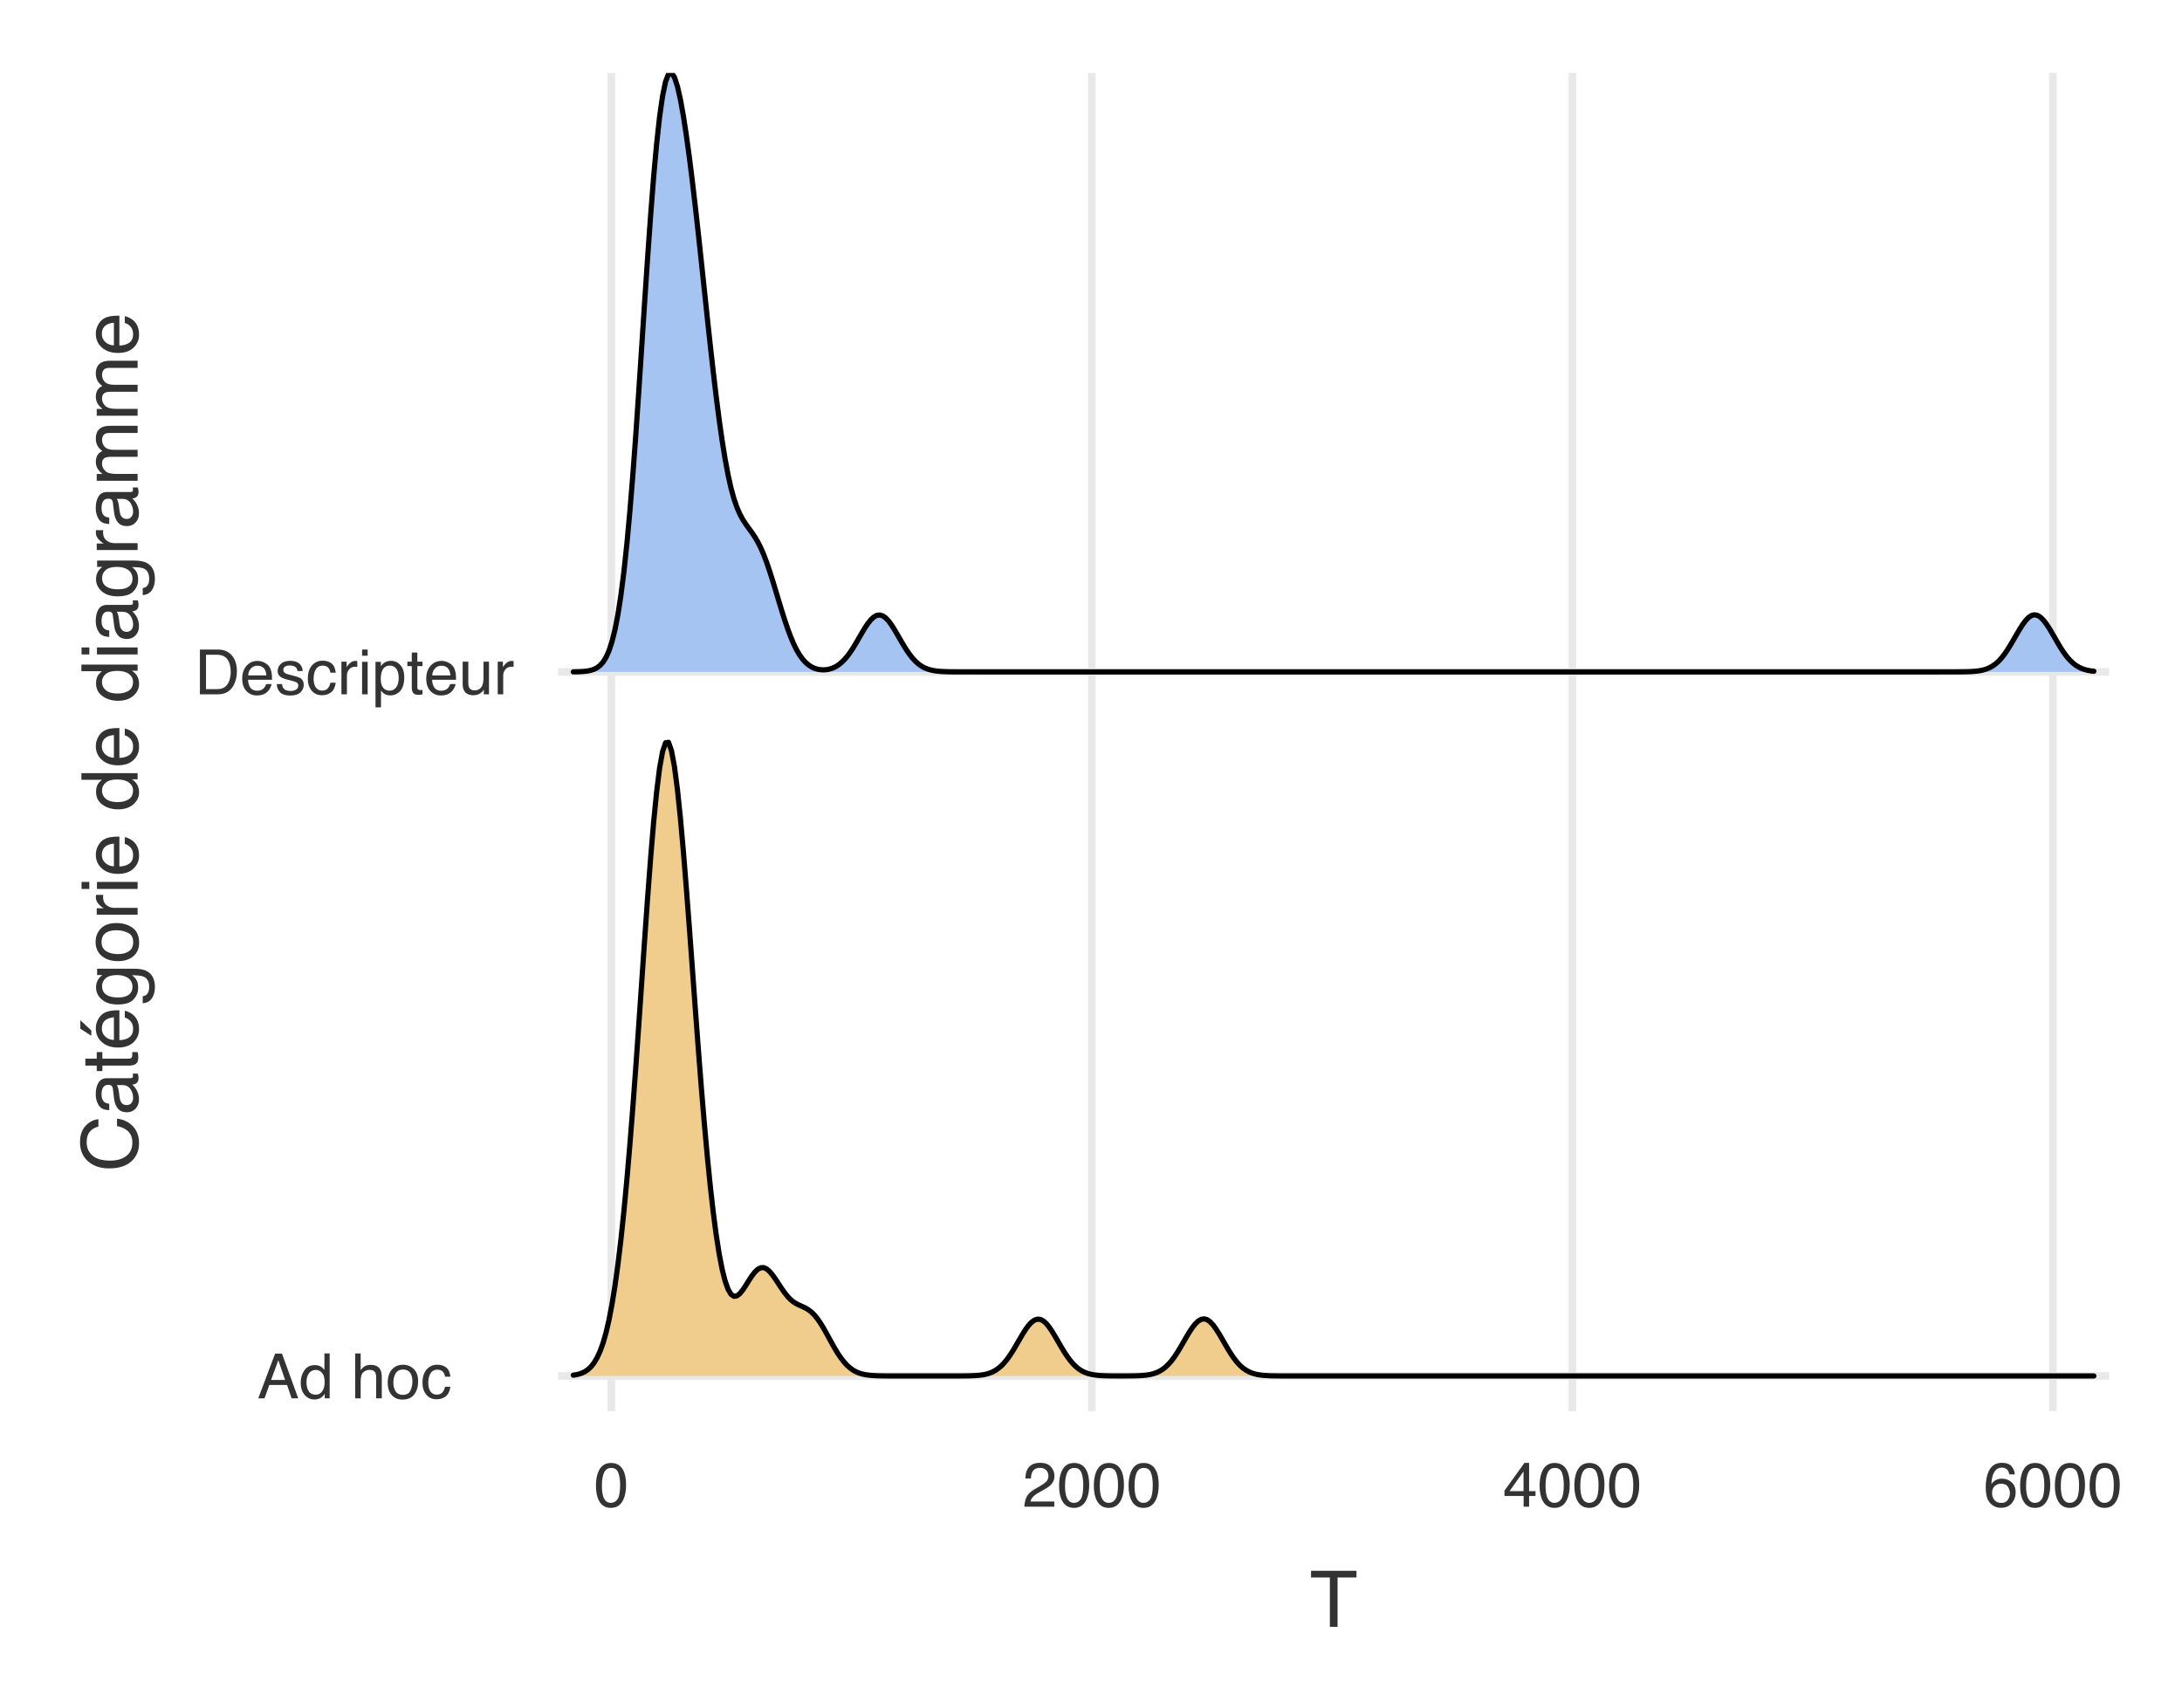 <?xml version="1.0" encoding="UTF-8"?>
<svg xmlns="http://www.w3.org/2000/svg" xmlns:xlink="http://www.w3.org/1999/xlink" width="447pt" height="350pt" viewBox="0 0 447 350" version="1.1">
<defs>
<g>
<symbol overflow="visible" id="glyph0-0">
<path style="stroke:none;" d="M 0.406 0 L 0.406 -9.172 L 7.703 -9.172 L 7.703 0 Z M 6.547 -1.156 L 6.547 -8.031 L 1.562 -8.031 L 1.562 -1.156 Z M 6.547 -1.156 "/>
</symbol>
<symbol overflow="visible" id="glyph0-1">
<path style="stroke:none;" d="M 5.688 -3.766 L 4.297 -7.812 L 2.812 -3.766 Z M 3.641 -9.172 L 5.047 -9.172 L 8.375 0 L 7.016 0 L 6.094 -2.75 L 2.453 -2.75 L 1.469 0 L 0.188 0 Z M 3.641 -9.172 "/>
</symbol>
<symbol overflow="visible" id="glyph0-2">
<path style="stroke:none;" d="M 1.531 -3.266 C 1.531 -2.547 1.68 -1.945 1.984 -1.469 C 2.297 -0.988 2.785 -0.75 3.453 -0.75 C 3.973 -0.75 4.398 -0.973 4.734 -1.422 C 5.078 -1.867 5.25 -2.508 5.25 -3.344 C 5.25 -4.188 5.07 -4.812 4.719 -5.219 C 4.375 -5.625 3.945 -5.828 3.438 -5.828 C 2.875 -5.828 2.414 -5.609 2.062 -5.172 C 1.707 -4.742 1.531 -4.109 1.531 -3.266 Z M 3.234 -6.812 C 3.742 -6.812 4.172 -6.703 4.516 -6.484 C 4.711 -6.359 4.941 -6.141 5.203 -5.828 L 5.203 -9.203 L 6.281 -9.203 L 6.281 0 L 5.266 0 L 5.266 -0.938 C 5.004 -0.52 4.691 -0.219 4.328 -0.031 C 3.973 0.145 3.566 0.234 3.109 0.234 C 2.359 0.234 1.707 -0.078 1.156 -0.703 C 0.613 -1.328 0.344 -2.16 0.344 -3.203 C 0.344 -4.18 0.594 -5.023 1.094 -5.734 C 1.594 -6.453 2.305 -6.812 3.234 -6.812 Z M 3.234 -6.812 "/>
</symbol>
<symbol overflow="visible" id="glyph0-3">
<path style="stroke:none;" d=""/>
</symbol>
<symbol overflow="visible" id="glyph0-4">
<path style="stroke:none;" d="M 0.828 -9.203 L 1.953 -9.203 L 1.953 -5.781 C 2.211 -6.125 2.453 -6.363 2.672 -6.5 C 3.035 -6.738 3.488 -6.859 4.031 -6.859 C 5 -6.859 5.656 -6.52 6 -5.844 C 6.188 -5.469 6.281 -4.953 6.281 -4.297 L 6.281 0 L 5.125 0 L 5.125 -4.219 C 5.125 -4.707 5.062 -5.066 4.938 -5.297 C 4.727 -5.66 4.344 -5.844 3.781 -5.844 C 3.32 -5.844 2.898 -5.68 2.516 -5.359 C 2.141 -5.047 1.953 -4.441 1.953 -3.547 L 1.953 0 L 0.828 0 Z M 0.828 -9.203 "/>
</symbol>
<symbol overflow="visible" id="glyph0-5">
<path style="stroke:none;" d="M 3.484 -0.719 C 4.223 -0.719 4.734 -1 5.016 -1.562 C 5.297 -2.133 5.438 -2.766 5.438 -3.453 C 5.438 -4.078 5.332 -4.586 5.125 -4.984 C 4.812 -5.598 4.27 -5.906 3.5 -5.906 C 2.812 -5.906 2.312 -5.641 2 -5.109 C 1.688 -4.586 1.531 -3.957 1.531 -3.219 C 1.531 -2.508 1.688 -1.914 2 -1.438 C 2.312 -0.957 2.805 -0.719 3.484 -0.719 Z M 3.531 -6.891 C 4.383 -6.891 5.109 -6.598 5.703 -6.016 C 6.305 -5.441 6.609 -4.598 6.609 -3.484 C 6.609 -2.41 6.344 -1.52 5.812 -0.812 C 5.289 -0.102 4.477 0.25 3.375 0.25 C 2.457 0.25 1.727 -0.062 1.188 -0.688 C 0.645 -1.312 0.375 -2.148 0.375 -3.203 C 0.375 -4.328 0.656 -5.223 1.219 -5.891 C 1.789 -6.555 2.562 -6.891 3.531 -6.891 Z M 3.484 -6.859 Z M 3.484 -6.859 "/>
</symbol>
<symbol overflow="visible" id="glyph0-6">
<path style="stroke:none;" d="M 3.406 -6.891 C 4.156 -6.891 4.766 -6.703 5.234 -6.328 C 5.711 -5.961 6 -5.332 6.094 -4.438 L 5 -4.438 C 4.938 -4.852 4.785 -5.195 4.547 -5.469 C 4.305 -5.738 3.926 -5.875 3.406 -5.875 C 2.688 -5.875 2.176 -5.523 1.875 -4.828 C 1.664 -4.379 1.562 -3.82 1.562 -3.156 C 1.562 -2.477 1.703 -1.91 1.984 -1.453 C 2.273 -0.992 2.723 -0.766 3.328 -0.766 C 3.797 -0.766 4.164 -0.906 4.438 -1.188 C 4.707 -1.477 4.895 -1.875 5 -2.375 L 6.094 -2.375 C 5.969 -1.477 5.656 -0.828 5.156 -0.422 C 4.656 -0.016 4.02 0.188 3.25 0.188 C 2.375 0.188 1.676 -0.129 1.156 -0.766 C 0.633 -1.398 0.375 -2.195 0.375 -3.156 C 0.375 -4.332 0.656 -5.25 1.219 -5.906 C 1.789 -6.562 2.52 -6.891 3.406 -6.891 Z M 3.234 -6.859 Z M 3.234 -6.859 "/>
</symbol>
<symbol overflow="visible" id="glyph0-7">
<path style="stroke:none;" d="M 4.5 -1.062 C 4.914 -1.062 5.258 -1.102 5.531 -1.188 C 6.02 -1.352 6.414 -1.664 6.719 -2.125 C 6.969 -2.5 7.145 -2.977 7.25 -3.562 C 7.312 -3.906 7.344 -4.223 7.344 -4.516 C 7.344 -5.648 7.117 -6.531 6.672 -7.156 C 6.223 -7.789 5.492 -8.109 4.484 -8.109 L 2.281 -8.109 L 2.281 -1.062 Z M 1.031 -9.172 L 4.75 -9.172 C 6.008 -9.172 6.988 -8.723 7.688 -7.828 C 8.301 -7.023 8.609 -5.992 8.609 -4.734 C 8.609 -3.754 8.426 -2.875 8.062 -2.094 C 7.414 -0.695 6.305 0 4.734 0 L 1.031 0 Z M 1.031 -9.172 "/>
</symbol>
<symbol overflow="visible" id="glyph0-8">
<path style="stroke:none;" d="M 3.609 -6.844 C 4.086 -6.844 4.547 -6.727 4.984 -6.5 C 5.43 -6.281 5.773 -5.992 6.016 -5.641 C 6.234 -5.305 6.379 -4.914 6.453 -4.469 C 6.523 -4.156 6.562 -3.66 6.562 -2.984 L 1.656 -2.984 C 1.676 -2.305 1.836 -1.758 2.141 -1.344 C 2.441 -0.938 2.906 -0.734 3.531 -0.734 C 4.113 -0.734 4.582 -0.926 4.938 -1.312 C 5.133 -1.539 5.273 -1.801 5.359 -2.094 L 6.469 -2.094 C 6.438 -1.852 6.336 -1.582 6.172 -1.281 C 6.016 -0.977 5.832 -0.727 5.625 -0.531 C 5.281 -0.195 4.859 0.023 4.359 0.141 C 4.086 0.203 3.781 0.234 3.438 0.234 C 2.602 0.234 1.895 -0.066 1.312 -0.672 C 0.738 -1.273 0.453 -2.125 0.453 -3.219 C 0.453 -4.289 0.742 -5.16 1.328 -5.828 C 1.91 -6.504 2.672 -6.844 3.609 -6.844 Z M 5.406 -3.875 C 5.363 -4.363 5.258 -4.754 5.094 -5.047 C 4.781 -5.586 4.266 -5.859 3.547 -5.859 C 3.023 -5.859 2.586 -5.672 2.234 -5.297 C 1.891 -4.93 1.707 -4.457 1.688 -3.875 Z M 3.5 -6.859 Z M 3.5 -6.859 "/>
</symbol>
<symbol overflow="visible" id="glyph0-9">
<path style="stroke:none;" d="M 1.5 -2.094 C 1.531 -1.719 1.625 -1.43 1.781 -1.234 C 2.062 -0.867 2.551 -0.688 3.25 -0.688 C 3.664 -0.688 4.031 -0.773 4.344 -0.953 C 4.664 -1.141 4.828 -1.426 4.828 -1.812 C 4.828 -2.094 4.695 -2.312 4.438 -2.469 C 4.281 -2.551 3.961 -2.656 3.484 -2.781 L 2.594 -3 C 2.02 -3.145 1.598 -3.305 1.328 -3.484 C 0.836 -3.785 0.594 -4.207 0.594 -4.75 C 0.594 -5.375 0.82 -5.879 1.281 -6.266 C 1.738 -6.66 2.352 -6.859 3.125 -6.859 C 4.133 -6.859 4.863 -6.566 5.312 -5.984 C 5.582 -5.609 5.719 -5.203 5.719 -4.766 L 4.656 -4.766 C 4.633 -5.023 4.539 -5.258 4.375 -5.469 C 4.125 -5.758 3.676 -5.906 3.031 -5.906 C 2.613 -5.906 2.297 -5.82 2.078 -5.656 C 1.859 -5.5 1.75 -5.285 1.75 -5.016 C 1.75 -4.723 1.891 -4.488 2.172 -4.312 C 2.336 -4.207 2.582 -4.117 2.906 -4.047 L 3.656 -3.859 C 4.469 -3.66 5.008 -3.473 5.281 -3.297 C 5.719 -3.004 5.938 -2.551 5.938 -1.938 C 5.938 -1.344 5.707 -0.828 5.25 -0.391 C 4.801 0.035 4.113 0.25 3.188 0.25 C 2.195 0.25 1.492 0.023 1.078 -0.422 C 0.66 -0.867 0.438 -1.426 0.406 -2.094 Z M 3.156 -6.859 Z M 3.156 -6.859 "/>
</symbol>
<symbol overflow="visible" id="glyph0-10">
<path style="stroke:none;" d="M 0.859 -6.688 L 1.922 -6.688 L 1.922 -5.531 C 2.016 -5.758 2.227 -6.035 2.562 -6.359 C 2.906 -6.68 3.301 -6.844 3.75 -6.844 C 3.77 -6.844 3.805 -6.836 3.859 -6.828 C 3.91 -6.828 3.992 -6.82 4.109 -6.812 L 4.109 -5.625 C 4.047 -5.633 3.984 -5.641 3.922 -5.641 C 3.867 -5.648 3.812 -5.656 3.75 -5.656 C 3.176 -5.656 2.738 -5.473 2.438 -5.109 C 2.133 -4.742 1.984 -4.32 1.984 -3.844 L 1.984 0 L 0.859 0 Z M 0.859 -6.688 "/>
</symbol>
<symbol overflow="visible" id="glyph0-11">
<path style="stroke:none;" d="M 0.828 -6.656 L 1.969 -6.656 L 1.969 0 L 0.828 0 Z M 0.828 -9.172 L 1.969 -9.172 L 1.969 -7.906 L 0.828 -7.906 Z M 0.828 -9.172 "/>
</symbol>
<symbol overflow="visible" id="glyph0-12">
<path style="stroke:none;" d="M 3.656 -0.75 C 4.176 -0.75 4.609 -0.969 4.953 -1.406 C 5.305 -1.852 5.484 -2.516 5.484 -3.391 C 5.484 -3.922 5.406 -4.379 5.25 -4.766 C 4.957 -5.504 4.426 -5.875 3.656 -5.875 C 2.875 -5.875 2.336 -5.484 2.047 -4.703 C 1.891 -4.285 1.812 -3.754 1.812 -3.109 C 1.812 -2.598 1.891 -2.16 2.047 -1.797 C 2.336 -1.098 2.875 -0.75 3.656 -0.75 Z M 0.734 -6.656 L 1.828 -6.656 L 1.828 -5.781 C 2.055 -6.082 2.301 -6.316 2.562 -6.484 C 2.945 -6.734 3.395 -6.859 3.906 -6.859 C 4.664 -6.859 5.305 -6.566 5.828 -5.984 C 6.359 -5.398 6.625 -4.57 6.625 -3.5 C 6.625 -2.039 6.242 -1 5.484 -0.375 C 5.004 0.02 4.441 0.219 3.797 0.219 C 3.297 0.219 2.875 0.109 2.531 -0.109 C 2.332 -0.234 2.109 -0.445 1.859 -0.75 L 1.859 2.672 L 0.734 2.672 Z M 0.734 -6.656 "/>
</symbol>
<symbol overflow="visible" id="glyph0-13">
<path style="stroke:none;" d="M 1.047 -8.562 L 2.188 -8.562 L 2.188 -6.688 L 3.25 -6.688 L 3.25 -5.781 L 2.188 -5.781 L 2.188 -1.406 C 2.188 -1.176 2.266 -1.02 2.422 -0.938 C 2.516 -0.895 2.66 -0.875 2.859 -0.875 C 2.91 -0.875 2.969 -0.875 3.031 -0.875 C 3.094 -0.875 3.164 -0.879 3.25 -0.891 L 3.25 0 C 3.125 0.039 2.988 0.066 2.844 0.078 C 2.707 0.098 2.562 0.109 2.406 0.109 C 1.875 0.109 1.516 -0.023 1.328 -0.297 C 1.141 -0.566 1.047 -0.914 1.047 -1.344 L 1.047 -5.781 L 0.141 -5.781 L 0.141 -6.688 L 1.047 -6.688 Z M 1.047 -8.562 "/>
</symbol>
<symbol overflow="visible" id="glyph0-14">
<path style="stroke:none;" d="M 1.953 -6.688 L 1.953 -2.25 C 1.953 -1.906 2.004 -1.625 2.109 -1.406 C 2.305 -1.008 2.68 -0.812 3.234 -0.812 C 4.016 -0.812 4.547 -1.16 4.828 -1.859 C 4.984 -2.234 5.062 -2.75 5.062 -3.406 L 5.062 -6.688 L 6.188 -6.688 L 6.188 0 L 5.125 0 L 5.141 -0.984 C 4.992 -0.734 4.812 -0.52 4.594 -0.344 C 4.164 0.008 3.645 0.188 3.031 0.188 C 2.07 0.188 1.422 -0.133 1.078 -0.781 C 0.891 -1.113 0.797 -1.566 0.797 -2.141 L 0.797 -6.688 Z M 3.5 -6.859 Z M 3.5 -6.859 "/>
</symbol>
<symbol overflow="visible" id="glyph0-15">
<path style="stroke:none;" d="M 3.469 -8.953 C 4.625 -8.953 5.457 -8.473 5.969 -7.516 C 6.375 -6.773 6.578 -5.766 6.578 -4.484 C 6.578 -3.266 6.395 -2.258 6.031 -1.469 C 5.508 -0.32 4.648 0.25 3.453 0.25 C 2.379 0.25 1.582 -0.219 1.062 -1.156 C 0.625 -1.938 0.406 -2.984 0.406 -4.297 C 0.406 -5.305 0.535 -6.176 0.797 -6.906 C 1.285 -8.27 2.176 -8.953 3.469 -8.953 Z M 3.453 -0.781 C 4.035 -0.781 4.5 -1.035 4.844 -1.547 C 5.188 -2.066 5.359 -3.031 5.359 -4.438 C 5.359 -5.457 5.234 -6.297 4.984 -6.953 C 4.734 -7.609 4.25 -7.938 3.531 -7.938 C 2.863 -7.938 2.379 -7.625 2.078 -7 C 1.773 -6.375 1.625 -5.457 1.625 -4.25 C 1.625 -3.332 1.719 -2.598 1.906 -2.047 C 2.207 -1.203 2.723 -0.781 3.453 -0.781 Z M 3.453 -0.781 "/>
</symbol>
<symbol overflow="visible" id="glyph0-16">
<path style="stroke:none;" d="M 0.406 0 C 0.445 -0.77 0.602 -1.441 0.875 -2.016 C 1.156 -2.586 1.695 -3.102 2.5 -3.562 L 3.703 -4.266 C 4.234 -4.578 4.609 -4.844 4.828 -5.062 C 5.172 -5.406 5.344 -5.801 5.344 -6.25 C 5.344 -6.77 5.188 -7.18 4.875 -7.484 C 4.562 -7.797 4.145 -7.953 3.625 -7.953 C 2.852 -7.953 2.32 -7.66 2.031 -7.078 C 1.863 -6.766 1.773 -6.332 1.766 -5.781 L 0.625 -5.781 C 0.633 -6.551 0.773 -7.18 1.047 -7.672 C 1.535 -8.547 2.395 -8.984 3.625 -8.984 C 4.656 -8.984 5.406 -8.703 5.875 -8.141 C 6.344 -7.586 6.578 -6.973 6.578 -6.297 C 6.578 -5.578 6.328 -4.969 5.828 -4.469 C 5.535 -4.164 5.016 -3.805 4.266 -3.391 L 3.406 -2.906 C 3 -2.688 2.676 -2.473 2.438 -2.266 C 2.02 -1.898 1.758 -1.5 1.656 -1.062 L 6.547 -1.062 L 6.547 0 Z M 0.406 0 "/>
</symbol>
<symbol overflow="visible" id="glyph0-17">
<path style="stroke:none;" d="M 4.234 -3.172 L 4.234 -7.219 L 1.359 -3.172 Z M 4.25 0 L 4.25 -2.188 L 0.328 -2.188 L 0.328 -3.281 L 4.422 -8.969 L 5.375 -8.969 L 5.375 -3.172 L 6.688 -3.172 L 6.688 -2.188 L 5.375 -2.188 L 5.375 0 Z M 4.25 0 "/>
</symbol>
<symbol overflow="visible" id="glyph0-18">
<path style="stroke:none;" d="M 3.75 -8.984 C 4.75 -8.984 5.441 -8.723 5.828 -8.203 C 6.223 -7.68 6.422 -7.148 6.422 -6.609 L 5.312 -6.609 C 5.25 -6.961 5.145 -7.238 5 -7.438 C 4.727 -7.812 4.316 -8 3.766 -8 C 3.129 -8 2.625 -7.707 2.25 -7.125 C 1.883 -6.539 1.68 -5.707 1.641 -4.625 C 1.898 -5.008 2.227 -5.297 2.625 -5.484 C 2.977 -5.648 3.375 -5.734 3.812 -5.734 C 4.562 -5.734 5.211 -5.492 5.766 -5.016 C 6.328 -4.535 6.609 -3.82 6.609 -2.875 C 6.609 -2.062 6.344 -1.336 5.812 -0.703 C 5.289 -0.078 4.539 0.234 3.562 0.234 C 2.727 0.234 2.004 -0.082 1.391 -0.719 C 0.785 -1.352 0.484 -2.426 0.484 -3.938 C 0.484 -5.039 0.617 -5.984 0.891 -6.766 C 1.41 -8.242 2.363 -8.984 3.75 -8.984 Z M 3.656 -0.766 C 4.25 -0.766 4.691 -0.961 4.984 -1.359 C 5.285 -1.766 5.438 -2.238 5.438 -2.781 C 5.438 -3.238 5.301 -3.672 5.031 -4.078 C 4.77 -4.492 4.297 -4.703 3.609 -4.703 C 3.117 -4.703 2.691 -4.539 2.328 -4.219 C 1.961 -3.906 1.781 -3.426 1.781 -2.781 C 1.781 -2.207 1.945 -1.727 2.281 -1.344 C 2.613 -0.957 3.07 -0.766 3.656 -0.766 Z M 3.656 -0.766 "/>
</symbol>
<symbol overflow="visible" id="glyph1-0">
<path style="stroke:none;" d="M 0.516 0 L 0.516 -11.484 L 9.625 -11.484 L 9.625 0 Z M 8.188 -1.438 L 8.188 -10.047 L 1.953 -10.047 L 1.953 -1.438 Z M 8.188 -1.438 "/>
</symbol>
<symbol overflow="visible" id="glyph1-1">
<path style="stroke:none;" d="M 9.578 -11.484 L 9.578 -10.109 L 5.703 -10.109 L 5.703 0 L 4.125 0 L 4.125 -10.109 L 0.266 -10.109 L 0.266 -11.484 Z M 9.578 -11.484 "/>
</symbol>
<symbol overflow="visible" id="glyph2-0">
<path style="stroke:none;" d="M 0 -0.516 L -11.484 -0.516 L -11.484 -9.625 L 0 -9.625 Z M -1.438 -8.188 L -10.047 -8.188 L -10.047 -1.953 L -1.438 -1.953 Z M -1.438 -8.188 "/>
</symbol>
<symbol overflow="visible" id="glyph2-1">
<path style="stroke:none;" d="M -11.797 -6.062 C -11.797 -7.508 -11.41 -8.633 -10.641 -9.438 C -9.879 -10.238 -9.008 -10.688 -8.031 -10.781 L -8.031 -9.266 C -8.77 -9.086 -9.352 -8.742 -9.781 -8.234 C -10.219 -7.723 -10.438 -7.004 -10.438 -6.078 C -10.438 -4.941 -10.039 -4.023 -9.25 -3.328 C -8.457 -2.641 -7.238 -2.297 -5.594 -2.297 C -4.25 -2.297 -3.16 -2.609 -2.328 -3.234 C -1.492 -3.859 -1.078 -4.797 -1.078 -6.047 C -1.078 -7.191 -1.516 -8.062 -2.391 -8.656 C -2.859 -8.977 -3.469 -9.219 -4.219 -9.375 L -4.219 -10.891 C -3.008 -10.754 -2 -10.305 -1.188 -9.547 C -0.195 -8.629 0.297 -7.398 0.297 -5.859 C 0.297 -4.523 -0.109 -3.406 -0.922 -2.5 C -1.984 -1.301 -3.629 -0.703 -5.859 -0.703 C -7.555 -0.703 -8.945 -1.148 -10.031 -2.047 C -11.207 -3.016 -11.797 -4.352 -11.797 -6.062 Z M -11.797 -5.75 Z M -11.797 -5.75 "/>
</symbol>
<symbol overflow="visible" id="glyph2-2">
<path style="stroke:none;" d="M -2.234 -2.109 C -1.828 -2.109 -1.504 -2.254 -1.266 -2.547 C -1.035 -2.848 -0.922 -3.203 -0.922 -3.609 C -0.922 -4.109 -1.035 -4.586 -1.266 -5.047 C -1.641 -5.828 -2.258 -6.219 -3.125 -6.219 L -4.266 -6.219 C -4.148 -6.051 -4.055 -5.832 -3.984 -5.562 C -3.91 -5.289 -3.859 -5.023 -3.828 -4.766 L -3.719 -3.906 C -3.656 -3.395 -3.551 -3.016 -3.406 -2.766 C -3.156 -2.328 -2.766 -2.109 -2.234 -2.109 Z M -5.078 -5.516 C -5.117 -5.836 -5.254 -6.055 -5.484 -6.172 C -5.609 -6.234 -5.785 -6.266 -6.016 -6.266 C -6.492 -6.266 -6.844 -6.094 -7.062 -5.75 C -7.281 -5.406 -7.391 -4.914 -7.391 -4.281 C -7.391 -3.551 -7.191 -3.031 -6.797 -2.719 C -6.578 -2.551 -6.25 -2.441 -5.812 -2.391 L -5.812 -1.078 C -6.844 -1.098 -7.562 -1.43 -7.969 -2.078 C -8.375 -2.723 -8.578 -3.469 -8.578 -4.312 C -8.578 -5.301 -8.391 -6.102 -8.016 -6.719 C -7.641 -7.32 -7.055 -7.625 -6.266 -7.625 L -1.438 -7.625 C -1.289 -7.625 -1.172 -7.656 -1.078 -7.719 C -0.992 -7.781 -0.953 -7.906 -0.953 -8.094 C -0.953 -8.156 -0.957 -8.223 -0.969 -8.297 C -0.977 -8.379 -0.988 -8.469 -1 -8.562 L 0.047 -8.562 C 0.109 -8.344 0.145 -8.176 0.156 -8.062 C 0.176 -7.945 0.188 -7.789 0.188 -7.594 C 0.188 -7.102 0.008 -6.75 -0.344 -6.531 C -0.52 -6.414 -0.773 -6.336 -1.109 -6.297 C -0.734 -6.004 -0.406 -5.586 -0.125 -5.047 C 0.145 -4.516 0.281 -3.926 0.281 -3.281 C 0.281 -2.508 0.047 -1.875 -0.422 -1.375 C -0.898 -0.883 -1.492 -0.641 -2.203 -0.641 C -2.973 -0.641 -3.57 -0.879 -4 -1.359 C -4.426 -1.848 -4.691 -2.488 -4.797 -3.281 Z M -8.578 -4.359 Z M -8.578 -4.359 "/>
</symbol>
<symbol overflow="visible" id="glyph2-3">
<path style="stroke:none;" d="M -10.703 -1.312 L -10.703 -2.734 L -8.375 -2.734 L -8.375 -4.078 L -7.219 -4.078 L -7.219 -2.734 L -1.766 -2.734 C -1.473 -2.734 -1.273 -2.832 -1.172 -3.031 C -1.117 -3.145 -1.094 -3.328 -1.094 -3.578 C -1.094 -3.648 -1.094 -3.723 -1.094 -3.797 C -1.094 -3.879 -1.098 -3.973 -1.109 -4.078 L 0 -4.078 C 0.051 -3.91 0.086 -3.738 0.109 -3.562 C 0.129 -3.395 0.141 -3.207 0.141 -3 C 0.141 -2.344 -0.023 -1.895 -0.359 -1.656 C -0.703 -1.426 -1.145 -1.312 -1.688 -1.312 L -7.219 -1.312 L -7.219 -0.188 L -8.375 -0.188 L -8.375 -1.312 Z M -10.703 -1.312 "/>
</symbol>
<symbol overflow="visible" id="glyph2-4">
<path style="stroke:none;" d="M -8.562 -4.516 C -8.562 -5.109 -8.422 -5.68 -8.141 -6.234 C -7.859 -6.797 -7.5 -7.223 -7.062 -7.516 C -6.633 -7.797 -6.141 -7.984 -5.578 -8.078 C -5.191 -8.16 -4.578 -8.203 -3.734 -8.203 L -3.734 -2.078 C -2.891 -2.098 -2.207 -2.297 -1.688 -2.672 C -1.176 -3.047 -0.922 -3.629 -0.922 -4.422 C -0.922 -5.148 -1.164 -5.734 -1.656 -6.172 C -1.938 -6.422 -2.258 -6.598 -2.625 -6.703 L -2.625 -8.094 C -2.32 -8.051 -1.977 -7.926 -1.594 -7.719 C -1.219 -7.52 -0.91 -7.289 -0.672 -7.031 C -0.254 -6.602 0.023 -6.078 0.172 -5.453 C 0.254 -5.109 0.297 -4.723 0.297 -4.297 C 0.297 -3.254 -0.082 -2.367 -0.844 -1.641 C -1.602 -0.922 -2.664 -0.562 -4.031 -0.562 C -5.375 -0.562 -6.461 -0.926 -7.297 -1.656 C -8.141 -2.383 -8.562 -3.336 -8.562 -4.516 Z M -4.859 -6.766 C -5.461 -6.703 -5.945 -6.566 -6.312 -6.359 C -6.988 -5.973 -7.328 -5.332 -7.328 -4.438 C -7.328 -3.789 -7.094 -3.25 -6.625 -2.812 C -6.164 -2.375 -5.578 -2.141 -4.859 -2.109 Z M -8.578 -4.391 Z M -11.734 -6.156 L -9.484 -4.062 L -9.484 -2.984 L -11.734 -4.422 Z M -11.734 -6.156 "/>
</symbol>
<symbol overflow="visible" id="glyph2-5">
<path style="stroke:none;" d="M -8.516 -3.984 C -8.516 -4.641 -8.352 -5.211 -8.031 -5.703 C -7.852 -5.973 -7.586 -6.242 -7.234 -6.516 L -8.297 -6.516 L -8.297 -7.812 L -0.688 -7.812 C 0.383 -7.812 1.227 -7.656 1.844 -7.344 C 2.977 -6.758 3.547 -5.66 3.547 -4.047 C 3.547 -3.141 3.344 -2.379 2.938 -1.766 C 2.531 -1.148 1.898 -0.805 1.047 -0.734 L 1.047 -2.172 C 1.422 -2.234 1.707 -2.367 1.906 -2.578 C 2.219 -2.891 2.375 -3.391 2.375 -4.078 C 2.375 -5.148 1.992 -5.852 1.234 -6.188 C 0.785 -6.383 -0.016 -6.477 -1.172 -6.469 C -0.742 -6.188 -0.422 -5.848 -0.203 -5.453 C 0.004 -5.055 0.109 -4.531 0.109 -3.875 C 0.109 -2.969 -0.211 -2.176 -0.859 -1.5 C -1.504 -0.82 -2.57 -0.484 -4.062 -0.484 C -5.457 -0.484 -6.547 -0.82 -7.328 -1.5 C -8.117 -2.188 -8.516 -3.016 -8.516 -3.984 Z M -4.219 -6.516 C -5.258 -6.516 -6.031 -6.301 -6.531 -5.875 C -7.031 -5.445 -7.281 -4.906 -7.281 -4.25 C -7.281 -3.258 -6.816 -2.582 -5.891 -2.219 C -5.391 -2.02 -4.738 -1.922 -3.938 -1.922 C -3 -1.922 -2.281 -2.113 -1.781 -2.5 C -1.289 -2.883 -1.047 -3.398 -1.047 -4.047 C -1.047 -5.055 -1.504 -5.766 -2.422 -6.172 C -2.93 -6.398 -3.531 -6.516 -4.219 -6.516 Z M -8.578 -4.156 Z M -8.578 -4.156 "/>
</symbol>
<symbol overflow="visible" id="glyph2-6">
<path style="stroke:none;" d="M -0.906 -4.359 C -0.906 -5.285 -1.258 -5.922 -1.969 -6.266 C -2.676 -6.617 -3.461 -6.797 -4.328 -6.797 C -5.109 -6.797 -5.742 -6.672 -6.234 -6.422 C -7.004 -6.023 -7.391 -5.344 -7.391 -4.375 C -7.391 -3.508 -7.062 -2.879 -6.406 -2.484 C -5.75 -2.098 -4.957 -1.906 -4.031 -1.906 C -3.133 -1.906 -2.391 -2.098 -1.797 -2.484 C -1.203 -2.879 -0.906 -3.504 -0.906 -4.359 Z M -8.609 -4.406 C -8.609 -5.488 -8.25 -6.398 -7.531 -7.141 C -6.812 -7.891 -5.754 -8.266 -4.359 -8.266 C -3.016 -8.266 -1.898 -7.938 -1.016 -7.281 C -0.129 -6.625 0.312 -5.602 0.312 -4.219 C 0.312 -3.07 -0.078 -2.16 -0.859 -1.484 C -1.641 -0.805 -2.688 -0.469 -4 -0.469 C -5.406 -0.469 -6.523 -0.82 -7.359 -1.531 C -8.191 -2.25 -8.609 -3.207 -8.609 -4.406 Z M -8.578 -4.359 Z M -8.578 -4.359 "/>
</symbol>
<symbol overflow="visible" id="glyph2-7">
<path style="stroke:none;" d="M -8.375 -1.078 L -8.375 -2.406 L -6.922 -2.406 C -7.203 -2.52 -7.547 -2.789 -7.953 -3.219 C -8.359 -3.645 -8.562 -4.133 -8.562 -4.688 C -8.562 -4.719 -8.555 -4.766 -8.547 -4.828 C -8.547 -4.891 -8.535 -4.992 -8.516 -5.141 L -7.031 -5.141 C -7.051 -5.055 -7.062 -4.977 -7.062 -4.906 C -7.07 -4.844 -7.078 -4.77 -7.078 -4.688 C -7.078 -3.977 -6.848 -3.43 -6.391 -3.047 C -5.93 -2.672 -5.406 -2.484 -4.812 -2.484 L 0 -2.484 L 0 -1.078 Z M -8.375 -1.078 "/>
</symbol>
<symbol overflow="visible" id="glyph2-8">
<path style="stroke:none;" d="M -8.328 -1.031 L -8.328 -2.469 L 0 -2.469 L 0 -1.031 Z M -11.484 -1.031 L -11.484 -2.469 L -9.891 -2.469 L -9.891 -1.031 Z M -11.484 -1.031 "/>
</symbol>
<symbol overflow="visible" id="glyph2-9">
<path style="stroke:none;" d="M -8.562 -4.516 C -8.562 -5.109 -8.422 -5.68 -8.141 -6.234 C -7.859 -6.797 -7.5 -7.223 -7.062 -7.516 C -6.633 -7.797 -6.141 -7.984 -5.578 -8.078 C -5.191 -8.16 -4.578 -8.203 -3.734 -8.203 L -3.734 -2.078 C -2.891 -2.098 -2.207 -2.297 -1.688 -2.672 C -1.176 -3.047 -0.922 -3.629 -0.922 -4.422 C -0.922 -5.148 -1.164 -5.734 -1.656 -6.172 C -1.938 -6.422 -2.258 -6.598 -2.625 -6.703 L -2.625 -8.094 C -2.32 -8.051 -1.977 -7.926 -1.594 -7.719 C -1.219 -7.52 -0.91 -7.289 -0.672 -7.031 C -0.254 -6.602 0.023 -6.078 0.172 -5.453 C 0.254 -5.109 0.297 -4.723 0.297 -4.297 C 0.297 -3.254 -0.082 -2.367 -0.844 -1.641 C -1.602 -0.922 -2.664 -0.562 -4.031 -0.562 C -5.375 -0.562 -6.461 -0.926 -7.297 -1.656 C -8.141 -2.383 -8.562 -3.336 -8.562 -4.516 Z M -4.859 -6.766 C -5.461 -6.703 -5.945 -6.566 -6.312 -6.359 C -6.988 -5.973 -7.328 -5.332 -7.328 -4.438 C -7.328 -3.789 -7.094 -3.25 -6.625 -2.812 C -6.164 -2.375 -5.578 -2.141 -4.859 -2.109 Z M -8.578 -4.391 Z M -8.578 -4.391 "/>
</symbol>
<symbol overflow="visible" id="glyph2-10">
<path style="stroke:none;" d=""/>
</symbol>
<symbol overflow="visible" id="glyph2-11">
<path style="stroke:none;" d="M -4.094 -1.922 C -3.195 -1.922 -2.445 -2.109 -1.844 -2.484 C -1.238 -2.867 -0.938 -3.484 -0.938 -4.328 C -0.938 -4.973 -1.211 -5.504 -1.766 -5.922 C -2.328 -6.348 -3.133 -6.562 -4.188 -6.562 C -5.238 -6.562 -6.02 -6.344 -6.531 -5.906 C -7.039 -5.477 -7.297 -4.945 -7.297 -4.312 C -7.297 -3.602 -7.023 -3.023 -6.484 -2.578 C -5.941 -2.141 -5.145 -1.922 -4.094 -1.922 Z M -8.516 -4.047 C -8.516 -4.68 -8.379 -5.219 -8.109 -5.656 C -7.953 -5.906 -7.68 -6.188 -7.297 -6.5 L -11.516 -6.5 L -11.516 -7.859 L 0 -7.859 L 0 -6.594 L -1.172 -6.594 C -0.648 -6.258 -0.273 -5.867 -0.047 -5.422 C 0.18 -4.973 0.297 -4.461 0.297 -3.891 C 0.297 -2.953 -0.094 -2.141 -0.875 -1.453 C -1.664 -0.773 -2.711 -0.438 -4.016 -0.438 C -5.234 -0.438 -6.285 -0.75 -7.172 -1.375 C -8.066 -2 -8.516 -2.891 -8.516 -4.047 Z M -8.516 -4.047 "/>
</symbol>
<symbol overflow="visible" id="glyph2-12">
<path style="stroke:none;" d="M -8.375 -1.031 L -8.375 -2.422 L -7.188 -2.422 C -7.594 -2.754 -7.891 -3.055 -8.078 -3.328 C -8.398 -3.797 -8.562 -4.32 -8.562 -4.906 C -8.562 -5.57 -8.395 -6.109 -8.062 -6.516 C -7.875 -6.742 -7.598 -6.953 -7.234 -7.141 C -7.68 -7.453 -8.016 -7.816 -8.234 -8.234 C -8.453 -8.66 -8.562 -9.141 -8.562 -9.672 C -8.562 -10.797 -8.156 -11.562 -7.344 -11.969 C -6.906 -12.188 -6.316 -12.297 -5.578 -12.297 L 0 -12.297 L 0 -10.828 L -5.812 -10.828 C -6.375 -10.828 -6.758 -10.688 -6.969 -10.406 C -7.176 -10.133 -7.281 -9.797 -7.281 -9.391 C -7.281 -8.836 -7.094 -8.363 -6.719 -7.969 C -6.352 -7.57 -5.738 -7.375 -4.875 -7.375 L 0 -7.375 L 0 -5.938 L -5.469 -5.938 C -6.031 -5.938 -6.441 -5.867 -6.703 -5.734 C -7.098 -5.523 -7.297 -5.129 -7.297 -4.547 C -7.297 -4.016 -7.086 -3.531 -6.672 -3.094 C -6.266 -2.656 -5.52 -2.438 -4.438 -2.438 L 0 -2.438 L 0 -1.031 Z M -8.375 -1.031 "/>
</symbol>
</g>
<clipPath id="clip1">
  <path d="M 114.332 281 L 432.055 281 L 432.055 283 L 114.332 283 Z M 114.332 281 "/>
</clipPath>
<clipPath id="clip2">
  <path d="M 114.332 136 L 432.055 136 L 432.055 139 L 114.332 139 Z M 114.332 136 "/>
</clipPath>
<clipPath id="clip3">
  <path d="M 124 14.945 L 127 14.945 L 127 289.102 L 124 289.102 Z M 124 14.945 "/>
</clipPath>
<clipPath id="clip4">
  <path d="M 222 14.945 L 225 14.945 L 225 289.102 L 222 289.102 Z M 222 14.945 "/>
</clipPath>
<clipPath id="clip5">
  <path d="M 321 14.945 L 323 14.945 L 323 289.102 L 321 289.102 Z M 321 14.945 "/>
</clipPath>
<clipPath id="clip6">
  <path d="M 419 14.945 L 422 14.945 L 422 289.102 L 419 289.102 Z M 419 14.945 "/>
</clipPath>
<clipPath id="clip7">
  <path d="M 117 14.945 L 429 14.945 L 429 138 L 117 138 Z M 117 14.945 "/>
</clipPath>
<clipPath id="clip8">
  <path d="M 116 14.945 L 430 14.945 L 430 139 L 116 139 Z M 116 14.945 "/>
</clipPath>
</defs>
<g id="surface16">
<rect x="0" y="0" width="447" height="350" style="fill:rgb(100%,100%,100%);fill-opacity:1;stroke:none;"/>
<g clip-path="url(#clip1)" clip-rule="nonzero">
<path style="fill:none;stroke-width:1.552;stroke-linecap:butt;stroke-linejoin:round;stroke:rgb(90.98%,90.98%,90.98%);stroke-opacity:1;stroke-miterlimit:10;" d="M 114.332 281.887 L 432.055 281.887 "/>
</g>
<g clip-path="url(#clip2)" clip-rule="nonzero">
<path style="fill:none;stroke-width:1.552;stroke-linecap:butt;stroke-linejoin:round;stroke:rgb(90.98%,90.98%,90.98%);stroke-opacity:1;stroke-miterlimit:10;" d="M 114.332 137.652 L 432.055 137.652 "/>
</g>
<g clip-path="url(#clip3)" clip-rule="nonzero">
<path style="fill:none;stroke-width:1.552;stroke-linecap:butt;stroke-linejoin:round;stroke:rgb(90.98%,90.98%,90.98%);stroke-opacity:1;stroke-miterlimit:10;" d="M 125.238 289.098 L 125.238 14.945 "/>
</g>
<g clip-path="url(#clip4)" clip-rule="nonzero">
<path style="fill:none;stroke-width:1.552;stroke-linecap:butt;stroke-linejoin:round;stroke:rgb(90.98%,90.98%,90.98%);stroke-opacity:1;stroke-miterlimit:10;" d="M 223.676 289.098 L 223.676 14.945 "/>
</g>
<g clip-path="url(#clip5)" clip-rule="nonzero">
<path style="fill:none;stroke-width:1.552;stroke-linecap:butt;stroke-linejoin:round;stroke:rgb(90.98%,90.98%,90.98%);stroke-opacity:1;stroke-miterlimit:10;" d="M 322.113 289.098 L 322.113 14.945 "/>
</g>
<g clip-path="url(#clip6)" clip-rule="nonzero">
<path style="fill:none;stroke-width:1.552;stroke-linecap:butt;stroke-linejoin:round;stroke:rgb(90.98%,90.98%,90.98%);stroke-opacity:1;stroke-miterlimit:10;" d="M 420.551 289.098 L 420.551 14.945 "/>
</g>
<g clip-path="url(#clip7)" clip-rule="nonzero">
<path style=" stroke:none;fill-rule:nonzero;fill:rgb(65.098%,76.863%,94.51%);fill-opacity:1;" d="M 117.449 137.641 L 118.059 137.629 L 118.668 137.609 L 119.277 137.578 L 119.887 137.527 L 120.496 137.441 L 121.105 137.309 L 121.715 137.098 L 122.324 136.781 L 122.934 136.312 L 123.543 135.637 L 124.152 134.672 L 124.762 133.301 L 125.371 131.449 L 125.98 129.008 L 126.59 125.871 L 127.199 121.945 L 127.809 117.156 L 128.418 111.449 L 129.027 104.828 L 129.641 97.332 L 130.25 89.066 L 130.859 80.16 L 131.469 70.906 L 132.078 61.598 L 132.688 52.523 L 133.297 43.973 L 133.906 36.211 L 134.516 29.469 L 135.125 23.914 L 135.734 19.656 L 136.344 16.742 L 136.953 15.156 L 137.562 14.945 L 138.172 15.836 L 138.781 17.695 L 139.391 20.387 L 140 23.781 L 140.609 27.766 L 141.223 32.242 L 141.832 37.121 L 142.441 42.332 L 143.051 47.797 L 143.66 53.453 L 144.27 59.207 L 144.879 64.949 L 145.488 70.59 L 146.098 76.023 L 146.707 81.156 L 147.316 85.906 L 147.926 90.203 L 148.535 93.996 L 149.145 97.266 L 149.754 100.004 L 150.363 102.203 L 150.973 103.957 L 151.582 105.352 L 152.191 106.469 L 152.805 107.406 L 153.414 108.254 L 154.023 109.094 L 154.633 110 L 155.242 111.035 L 155.852 112.242 L 156.461 113.645 L 157.07 115.262 L 157.68 117.051 L 158.289 118.969 L 158.898 120.973 L 159.508 123.004 L 160.117 125.008 L 160.727 126.934 L 161.336 128.734 L 161.945 130.379 L 162.555 131.836 L 163.164 133.09 L 163.773 134.129 L 164.383 134.984 L 164.996 135.672 L 165.605 136.203 L 166.215 136.605 L 166.824 136.891 L 167.434 137.086 L 168.043 137.195 L 168.652 137.23 L 169.262 137.199 L 169.871 137.09 L 170.48 136.902 L 171.09 136.629 L 171.699 136.262 L 172.309 135.789 L 172.918 135.203 L 173.527 134.504 L 174.137 133.684 L 174.746 132.766 L 175.355 131.762 L 175.965 130.707 L 176.578 129.645 L 177.188 128.633 L 177.797 127.719 L 178.406 126.961 L 179.016 126.398 L 179.625 126.066 L 180.234 125.988 L 180.844 126.172 L 181.453 126.598 L 182.062 127.25 L 182.672 128.09 L 183.281 129.062 L 183.891 130.105 L 184.5 131.164 L 185.109 132.199 L 185.719 133.172 L 186.328 134.051 L 186.938 134.828 L 187.547 135.484 L 188.16 136.031 L 188.77 136.469 L 189.379 136.801 L 189.988 137.051 L 190.598 137.238 L 191.207 137.371 L 191.816 137.469 L 192.426 137.535 L 193.035 137.578 L 193.645 137.605 L 194.254 137.625 L 194.863 137.637 L 196.691 137.648 L 199.738 137.648 L 200.352 137.652 L 396.633 137.652 L 397.242 137.648 L 400.289 137.648 L 400.902 137.645 L 401.512 137.641 L 402.73 137.625 L 403.34 137.605 L 403.949 137.578 L 404.559 137.531 L 405.168 137.465 L 405.777 137.367 L 406.387 137.227 L 406.996 137.035 L 407.605 136.773 L 408.215 136.434 L 408.824 135.996 L 409.434 135.453 L 410.043 134.785 L 410.652 133.996 L 411.262 133.102 L 411.871 132.117 L 412.484 131.078 L 413.094 130.016 L 413.703 128.977 L 414.312 128.016 L 414.922 127.184 L 415.531 126.531 L 416.141 126.105 L 416.75 125.949 L 417.359 126.059 L 417.969 126.418 L 418.578 127.008 L 419.188 127.785 L 419.797 128.711 L 420.406 129.734 L 421.625 131.852 L 422.234 132.859 L 422.844 133.777 L 423.453 134.582 L 424.066 135.277 L 424.676 135.852 L 425.285 136.32 L 425.895 136.691 L 426.504 136.973 L 427.113 137.184 L 427.723 137.336 L 428.332 137.445 L 428.941 137.52 L 428.941 137.652 L 117.449 137.652 Z M 117.449 137.641 "/>
</g>
<g clip-path="url(#clip8)" clip-rule="nonzero">
<path style="fill:none;stroke-width:1.067;stroke-linecap:round;stroke-linejoin:round;stroke:rgb(0%,0%,0%);stroke-opacity:1;stroke-miterlimit:10;" d="M 117.449 137.641 L 118.059 137.629 L 118.668 137.609 L 119.277 137.578 L 119.887 137.527 L 120.496 137.441 L 121.105 137.309 L 121.715 137.098 L 122.324 136.781 L 122.934 136.312 L 123.543 135.637 L 124.152 134.672 L 124.762 133.301 L 125.371 131.449 L 125.98 129.008 L 126.59 125.871 L 127.199 121.945 L 127.809 117.156 L 128.418 111.449 L 129.027 104.828 L 129.641 97.332 L 130.25 89.066 L 130.859 80.16 L 131.469 70.906 L 132.078 61.598 L 132.688 52.523 L 133.297 43.973 L 133.906 36.211 L 134.516 29.469 L 135.125 23.914 L 135.734 19.656 L 136.344 16.742 L 136.953 15.156 L 137.562 14.945 L 138.172 15.836 L 138.781 17.695 L 139.391 20.387 L 140 23.781 L 140.609 27.766 L 141.223 32.242 L 141.832 37.121 L 142.441 42.332 L 143.051 47.797 L 143.66 53.453 L 144.27 59.207 L 144.879 64.949 L 145.488 70.59 L 146.098 76.023 L 146.707 81.156 L 147.316 85.906 L 147.926 90.203 L 148.535 93.996 L 149.145 97.266 L 149.754 100.004 L 150.363 102.203 L 150.973 103.957 L 151.582 105.352 L 152.191 106.469 L 152.805 107.406 L 153.414 108.254 L 154.023 109.094 L 154.633 110 L 155.242 111.035 L 155.852 112.242 L 156.461 113.645 L 157.07 115.262 L 157.68 117.051 L 158.289 118.969 L 158.898 120.973 L 159.508 123.004 L 160.117 125.008 L 160.727 126.934 L 161.336 128.734 L 161.945 130.379 L 162.555 131.836 L 163.164 133.09 L 163.773 134.129 L 164.383 134.984 L 164.996 135.672 L 165.605 136.203 L 166.215 136.605 L 166.824 136.891 L 167.434 137.086 L 168.043 137.195 L 168.652 137.23 L 169.262 137.199 L 169.871 137.09 L 170.48 136.902 L 171.09 136.629 L 171.699 136.262 L 172.309 135.789 L 172.918 135.203 L 173.527 134.504 L 174.137 133.684 L 174.746 132.766 L 175.355 131.762 L 175.965 130.707 L 176.578 129.645 L 177.188 128.633 L 177.797 127.719 L 178.406 126.961 L 179.016 126.398 L 179.625 126.066 L 180.234 125.988 L 180.844 126.172 L 181.453 126.598 L 182.062 127.25 L 182.672 128.09 L 183.281 129.062 L 183.891 130.105 L 184.5 131.164 L 185.109 132.199 L 185.719 133.172 L 186.328 134.051 L 186.938 134.828 L 187.547 135.484 L 188.16 136.031 L 188.77 136.469 L 189.379 136.801 L 189.988 137.051 L 190.598 137.238 L 191.207 137.371 L 191.816 137.469 L 192.426 137.535 L 193.035 137.578 L 193.645 137.605 L 194.254 137.625 L 194.863 137.637 L 196.691 137.648 L 199.738 137.648 L 200.352 137.652 L 396.633 137.652 L 397.242 137.648 L 400.289 137.648 L 400.902 137.645 L 401.512 137.641 L 402.73 137.625 L 403.34 137.605 L 403.949 137.578 L 404.559 137.531 L 405.168 137.465 L 405.777 137.367 L 406.387 137.227 L 406.996 137.035 L 407.605 136.773 L 408.215 136.434 L 408.824 135.996 L 409.434 135.453 L 410.043 134.785 L 410.652 133.996 L 411.262 133.102 L 411.871 132.117 L 412.484 131.078 L 413.094 130.016 L 413.703 128.977 L 414.312 128.016 L 414.922 127.184 L 415.531 126.531 L 416.141 126.105 L 416.75 125.949 L 417.359 126.059 L 417.969 126.418 L 418.578 127.008 L 419.188 127.785 L 419.797 128.711 L 420.406 129.734 L 421.625 131.852 L 422.234 132.859 L 422.844 133.777 L 423.453 134.582 L 424.066 135.277 L 424.676 135.852 L 425.285 136.32 L 425.895 136.691 L 426.504 136.973 L 427.113 137.184 L 427.723 137.336 L 428.332 137.445 L 428.941 137.52 "/>
</g>
<path style=" stroke:none;fill-rule:nonzero;fill:rgb(94.118%,80.392%,54.902%);fill-opacity:1;" d="M 117.449 281.727 L 118.059 281.629 L 118.668 281.48 L 119.277 281.27 L 119.887 280.965 L 120.496 280.535 L 121.105 279.953 L 121.715 279.168 L 122.324 278.141 L 122.934 276.812 L 123.543 275.133 L 124.152 273.016 L 124.762 270.383 L 125.371 267.207 L 125.98 263.438 L 126.59 259.027 L 127.199 253.945 L 127.809 248.176 L 128.418 241.719 L 129.027 234.598 L 129.641 226.867 L 130.25 218.613 L 130.859 209.941 L 131.469 201.07 L 132.078 192.23 L 132.688 183.66 L 133.297 175.629 L 133.906 168.402 L 134.516 162.234 L 135.125 157.359 L 135.734 153.965 L 136.344 152.176 L 136.953 152.074 L 137.562 153.812 L 138.172 157.102 L 138.781 161.781 L 139.391 167.656 L 140 174.492 L 140.609 182.051 L 141.223 190.082 L 141.832 198.363 L 142.441 206.672 L 143.051 214.824 L 143.66 222.641 L 144.27 229.961 L 144.879 236.707 L 145.488 242.812 L 146.098 248.219 L 146.707 252.895 L 147.316 256.812 L 147.926 259.977 L 148.535 262.402 L 149.145 264.113 L 149.754 265.16 L 150.363 265.57 L 150.973 265.473 L 151.582 264.992 L 152.191 264.23 L 152.805 263.309 L 153.414 262.328 L 154.023 261.398 L 154.633 260.609 L 155.242 260.031 L 155.852 259.715 L 156.461 259.691 L 157.07 259.973 L 157.68 260.508 L 158.289 261.234 L 158.898 262.098 L 159.508 263.027 L 160.117 263.953 L 160.727 264.82 L 161.336 265.586 L 161.945 266.223 L 162.555 266.727 L 163.164 267.105 L 163.773 267.402 L 164.383 267.672 L 164.996 267.961 L 165.605 268.324 L 166.215 268.793 L 166.824 269.391 L 167.434 270.133 L 168.043 271.012 L 168.652 272 L 169.262 273.074 L 169.871 274.195 L 170.48 275.305 L 171.09 276.371 L 171.699 277.363 L 172.309 278.254 L 172.918 279.035 L 173.527 279.699 L 174.137 280.246 L 174.746 280.684 L 175.355 281.027 L 175.965 281.285 L 176.578 281.473 L 177.188 281.605 L 177.797 281.703 L 178.406 281.77 L 179.016 281.812 L 179.625 281.84 L 180.234 281.859 L 180.844 281.871 L 181.453 281.879 L 182.062 281.883 L 182.672 281.883 L 183.281 281.887 L 195.473 281.887 L 196.082 281.883 L 196.691 281.883 L 197.301 281.879 L 197.91 281.871 L 198.52 281.859 L 199.129 281.84 L 199.738 281.812 L 200.352 281.77 L 200.961 281.707 L 201.57 281.613 L 202.18 281.477 L 202.789 281.289 L 203.398 281.031 L 204.008 280.691 L 204.617 280.258 L 205.227 279.719 L 205.836 279.066 L 206.445 278.297 L 207.055 277.422 L 207.664 276.457 L 208.273 275.422 L 208.883 274.359 L 209.492 273.324 L 210.102 272.363 L 210.711 271.535 L 211.32 270.879 L 211.934 270.445 L 212.543 270.25 L 213.152 270.312 L 213.762 270.629 L 214.371 271.18 L 214.98 271.938 L 215.59 272.859 L 216.199 273.871 L 216.809 274.926 L 217.418 275.973 L 218.027 276.973 L 218.637 277.895 L 219.246 278.719 L 219.855 279.43 L 220.465 280.027 L 221.074 280.512 L 221.684 280.891 L 222.293 281.176 L 222.902 281.395 L 223.516 281.551 L 224.125 281.664 L 224.734 281.742 L 225.344 281.797 L 225.953 281.832 L 226.562 281.852 L 227.172 281.867 L 227.781 281.875 L 229 281.883 L 230.219 281.883 L 231.438 281.875 L 232.047 281.867 L 232.656 281.855 L 233.266 281.836 L 233.875 281.801 L 234.484 281.754 L 235.094 281.68 L 235.707 281.57 L 236.316 281.414 L 236.926 281.203 L 237.535 280.918 L 238.145 280.547 L 238.754 280.078 L 239.363 279.5 L 239.973 278.805 L 240.582 277.996 L 241.191 277.07 L 241.801 276.066 L 242.41 275.012 L 243.02 273.949 L 243.629 272.934 L 244.238 272.012 L 244.848 271.234 L 245.457 270.648 L 246.066 270.293 L 246.676 270.191 L 247.289 270.352 L 247.898 270.789 L 248.508 271.441 L 249.117 272.277 L 249.727 273.234 L 250.336 274.273 L 250.945 275.332 L 251.555 276.375 L 252.164 277.355 L 252.773 278.246 L 253.383 279.035 L 253.992 279.699 L 254.602 280.238 L 255.211 280.672 L 255.82 281.016 L 256.43 281.273 L 257.039 281.465 L 257.648 281.605 L 258.258 281.703 L 258.867 281.77 L 259.48 281.812 L 260.09 281.844 L 260.699 281.859 L 261.309 281.871 L 261.918 281.879 L 262.527 281.883 L 263.137 281.883 L 263.746 281.887 L 428.941 281.887 L 117.449 281.887 Z M 117.449 281.727 "/>
<path style="fill:none;stroke-width:1.067;stroke-linecap:round;stroke-linejoin:round;stroke:rgb(0%,0%,0%);stroke-opacity:1;stroke-miterlimit:10;" d="M 117.449 281.727 L 118.059 281.629 L 118.668 281.48 L 119.277 281.27 L 119.887 280.965 L 120.496 280.535 L 121.105 279.953 L 121.715 279.168 L 122.324 278.141 L 122.934 276.812 L 123.543 275.133 L 124.152 273.016 L 124.762 270.383 L 125.371 267.207 L 125.98 263.438 L 126.59 259.027 L 127.199 253.945 L 127.809 248.176 L 128.418 241.719 L 129.027 234.598 L 129.641 226.867 L 130.25 218.613 L 130.859 209.941 L 131.469 201.07 L 132.078 192.23 L 132.688 183.66 L 133.297 175.629 L 133.906 168.402 L 134.516 162.234 L 135.125 157.359 L 135.734 153.965 L 136.344 152.176 L 136.953 152.074 L 137.562 153.812 L 138.172 157.102 L 138.781 161.781 L 139.391 167.656 L 140 174.492 L 140.609 182.051 L 141.223 190.082 L 141.832 198.363 L 142.441 206.672 L 143.051 214.824 L 143.66 222.641 L 144.27 229.961 L 144.879 236.707 L 145.488 242.812 L 146.098 248.219 L 146.707 252.895 L 147.316 256.812 L 147.926 259.977 L 148.535 262.402 L 149.145 264.113 L 149.754 265.16 L 150.363 265.57 L 150.973 265.473 L 151.582 264.992 L 152.191 264.23 L 152.805 263.309 L 153.414 262.328 L 154.023 261.398 L 154.633 260.609 L 155.242 260.031 L 155.852 259.715 L 156.461 259.691 L 157.07 259.973 L 157.68 260.508 L 158.289 261.234 L 158.898 262.098 L 159.508 263.027 L 160.117 263.953 L 160.727 264.82 L 161.336 265.586 L 161.945 266.223 L 162.555 266.727 L 163.164 267.105 L 163.773 267.402 L 164.383 267.672 L 164.996 267.961 L 165.605 268.324 L 166.215 268.793 L 166.824 269.391 L 167.434 270.133 L 168.043 271.012 L 168.652 272 L 169.262 273.074 L 169.871 274.195 L 170.48 275.305 L 171.09 276.371 L 171.699 277.363 L 172.309 278.254 L 172.918 279.035 L 173.527 279.699 L 174.137 280.246 L 174.746 280.684 L 175.355 281.027 L 175.965 281.285 L 176.578 281.473 L 177.188 281.605 L 177.797 281.703 L 178.406 281.77 L 179.016 281.812 L 179.625 281.84 L 180.234 281.859 L 180.844 281.871 L 181.453 281.879 L 182.062 281.883 L 182.672 281.883 L 183.281 281.887 L 195.473 281.887 L 196.082 281.883 L 196.691 281.883 L 197.301 281.879 L 197.91 281.871 L 198.52 281.859 L 199.129 281.84 L 199.738 281.812 L 200.352 281.77 L 200.961 281.707 L 201.57 281.613 L 202.18 281.477 L 202.789 281.289 L 203.398 281.031 L 204.008 280.691 L 204.617 280.258 L 205.227 279.719 L 205.836 279.066 L 206.445 278.297 L 207.055 277.422 L 207.664 276.457 L 208.273 275.422 L 208.883 274.359 L 209.492 273.324 L 210.102 272.363 L 210.711 271.535 L 211.32 270.879 L 211.934 270.445 L 212.543 270.25 L 213.152 270.312 L 213.762 270.629 L 214.371 271.18 L 214.98 271.938 L 215.59 272.859 L 216.199 273.871 L 216.809 274.926 L 217.418 275.973 L 218.027 276.973 L 218.637 277.895 L 219.246 278.719 L 219.855 279.43 L 220.465 280.027 L 221.074 280.512 L 221.684 280.891 L 222.293 281.176 L 222.902 281.395 L 223.516 281.551 L 224.125 281.664 L 224.734 281.742 L 225.344 281.797 L 225.953 281.832 L 226.562 281.852 L 227.172 281.867 L 227.781 281.875 L 229 281.883 L 230.219 281.883 L 231.438 281.875 L 232.047 281.867 L 232.656 281.855 L 233.266 281.836 L 233.875 281.801 L 234.484 281.754 L 235.094 281.68 L 235.707 281.57 L 236.316 281.414 L 236.926 281.203 L 237.535 280.918 L 238.145 280.547 L 238.754 280.078 L 239.363 279.5 L 239.973 278.805 L 240.582 277.996 L 241.191 277.07 L 241.801 276.066 L 242.41 275.012 L 243.02 273.949 L 243.629 272.934 L 244.238 272.012 L 244.848 271.234 L 245.457 270.648 L 246.066 270.293 L 246.676 270.191 L 247.289 270.352 L 247.898 270.789 L 248.508 271.441 L 249.117 272.277 L 249.727 273.234 L 250.336 274.273 L 250.945 275.332 L 251.555 276.375 L 252.164 277.355 L 252.773 278.246 L 253.383 279.035 L 253.992 279.699 L 254.602 280.238 L 255.211 280.672 L 255.82 281.016 L 256.43 281.273 L 257.039 281.465 L 257.648 281.605 L 258.258 281.703 L 258.867 281.77 L 259.48 281.812 L 260.09 281.844 L 260.699 281.859 L 261.309 281.871 L 261.918 281.879 L 262.527 281.883 L 263.137 281.883 L 263.746 281.887 L 428.941 281.887 "/>
<g style="fill:rgb(20%,20%,20%);fill-opacity:1;">
  <use xlink:href="#glyph0-1" x="52.719" y="286.477"/>
  <use xlink:href="#glyph0-2" x="61.256" y="286.477"/>
  <use xlink:href="#glyph0-3" x="68.375" y="286.477"/>
  <use xlink:href="#glyph0-4" x="71.931" y="286.477"/>
  <use xlink:href="#glyph0-5" x="79.05" y="286.477"/>
  <use xlink:href="#glyph0-6" x="86.169" y="286.477"/>
</g>
<g style="fill:rgb(20%,20%,20%);fill-opacity:1;">
  <use xlink:href="#glyph0-7" x="39.922" y="142.242"/>
  <use xlink:href="#glyph0-8" x="49.166" y="142.242"/>
  <use xlink:href="#glyph0-9" x="56.284" y="142.242"/>
  <use xlink:href="#glyph0-6" x="62.684" y="142.242"/>
  <use xlink:href="#glyph0-10" x="69.084" y="142.242"/>
  <use xlink:href="#glyph0-11" x="73.347" y="142.242"/>
  <use xlink:href="#glyph0-12" x="76.191" y="142.242"/>
  <use xlink:href="#glyph0-13" x="83.309" y="142.242"/>
  <use xlink:href="#glyph0-8" x="86.866" y="142.242"/>
  <use xlink:href="#glyph0-14" x="93.984" y="142.242"/>
  <use xlink:href="#glyph0-10" x="101.103" y="142.242"/>
</g>
<g style="fill:rgb(20%,20%,20%);fill-opacity:1;">
  <use xlink:href="#glyph0-15" x="121.68" y="308.664"/>
</g>
<g style="fill:rgb(20%,20%,20%);fill-opacity:1;">
  <use xlink:href="#glyph0-16" x="209.438" y="308.664"/>
  <use xlink:href="#glyph0-15" x="216.556" y="308.664"/>
  <use xlink:href="#glyph0-15" x="223.675" y="308.664"/>
  <use xlink:href="#glyph0-15" x="230.794" y="308.664"/>
</g>
<g style="fill:rgb(20%,20%,20%);fill-opacity:1;">
  <use xlink:href="#glyph0-17" x="307.875" y="308.664"/>
  <use xlink:href="#glyph0-15" x="314.994" y="308.664"/>
  <use xlink:href="#glyph0-15" x="322.113" y="308.664"/>
  <use xlink:href="#glyph0-15" x="329.231" y="308.664"/>
</g>
<g style="fill:rgb(20%,20%,20%);fill-opacity:1;">
  <use xlink:href="#glyph0-18" x="406.312" y="308.664"/>
  <use xlink:href="#glyph0-15" x="413.431" y="308.664"/>
  <use xlink:href="#glyph0-15" x="420.55" y="308.664"/>
  <use xlink:href="#glyph0-15" x="427.669" y="308.664"/>
</g>
<g style="fill:rgb(20%,20%,20%);fill-opacity:1;">
  <use xlink:href="#glyph1-1" x="268.309" y="333.285"/>
</g>
<g style="fill:rgb(20%,20%,20%);fill-opacity:1;">
  <use xlink:href="#glyph2-1" x="28.191" y="240.066"/>
  <use xlink:href="#glyph2-2" x="28.191" y="228.512"/>
  <use xlink:href="#glyph2-3" x="28.191" y="219.613"/>
  <use xlink:href="#glyph2-4" x="28.191" y="215.168"/>
  <use xlink:href="#glyph2-5" x="28.191" y="206.27"/>
  <use xlink:href="#glyph2-6" x="28.191" y="197.371"/>
  <use xlink:href="#glyph2-7" x="28.191" y="188.473"/>
  <use xlink:href="#glyph2-8" x="28.191" y="183.145"/>
  <use xlink:href="#glyph2-9" x="28.191" y="179.59"/>
  <use xlink:href="#glyph2-10" x="28.191" y="170.691"/>
  <use xlink:href="#glyph2-11" x="28.191" y="166.246"/>
  <use xlink:href="#glyph2-9" x="28.191" y="157.348"/>
  <use xlink:href="#glyph2-10" x="28.191" y="148.449"/>
  <use xlink:href="#glyph2-11" x="28.191" y="144.004"/>
  <use xlink:href="#glyph2-8" x="28.191" y="135.105"/>
  <use xlink:href="#glyph2-2" x="28.191" y="131.551"/>
  <use xlink:href="#glyph2-5" x="28.191" y="122.652"/>
  <use xlink:href="#glyph2-7" x="28.191" y="113.754"/>
  <use xlink:href="#glyph2-2" x="28.191" y="108.426"/>
  <use xlink:href="#glyph2-12" x="28.191" y="99.527"/>
  <use xlink:href="#glyph2-12" x="28.191" y="86.199"/>
  <use xlink:href="#glyph2-9" x="28.191" y="72.871"/>
</g>
</g>
</svg>
